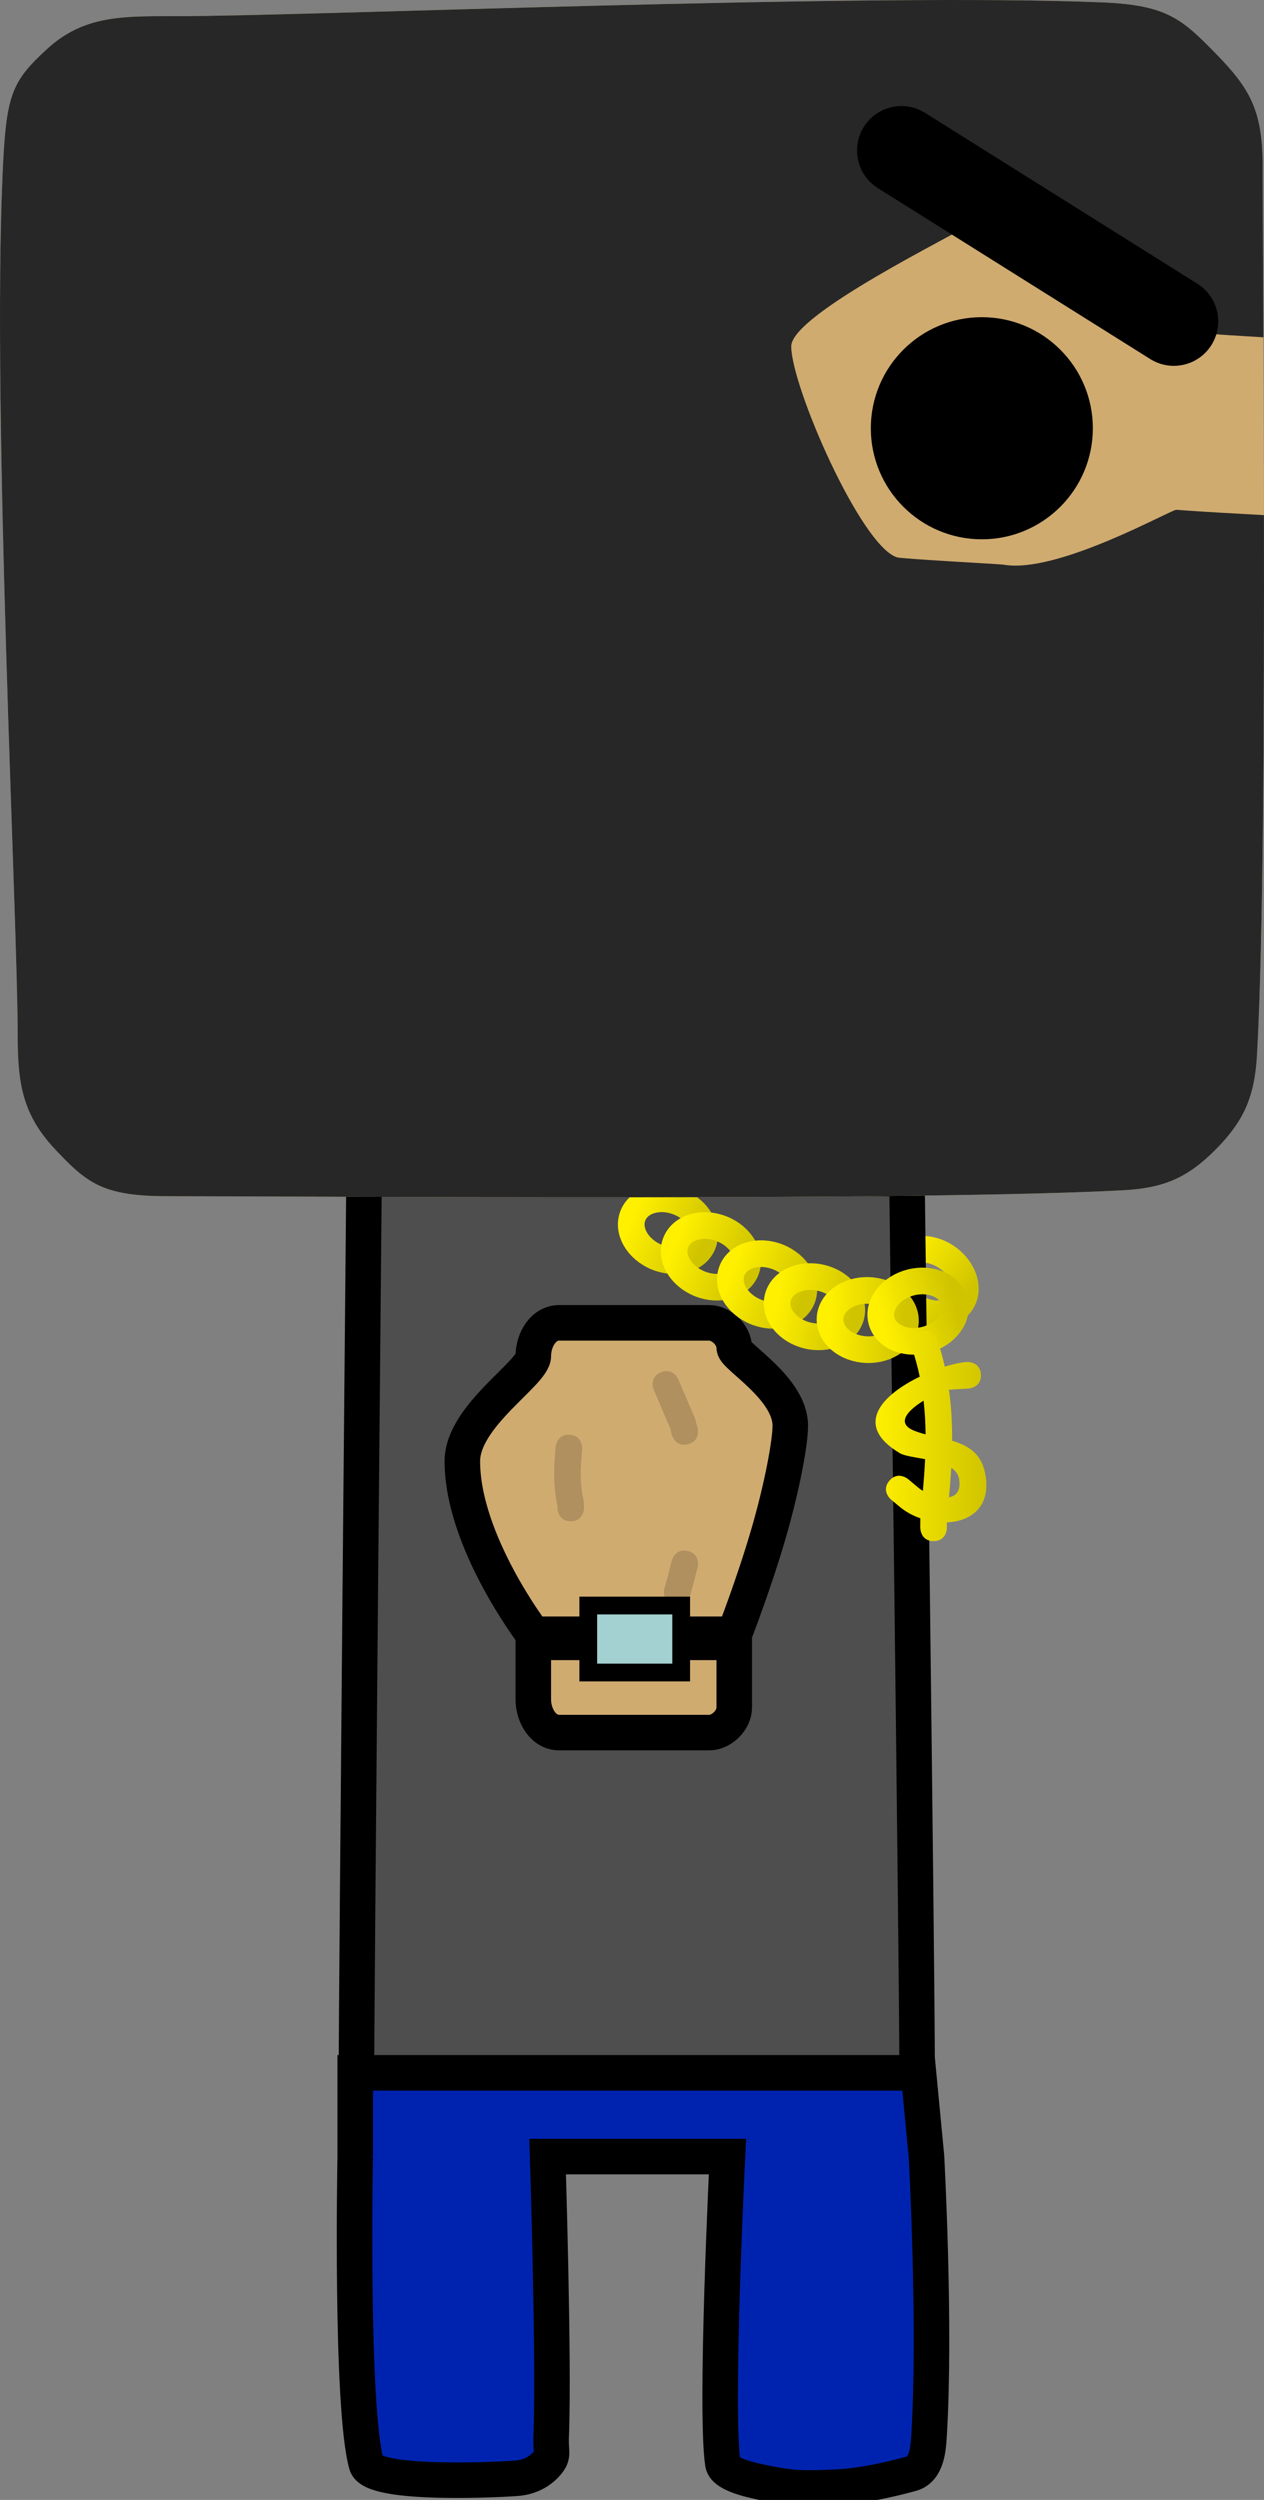 <svg version="1.1" xmlns="http://www.w3.org/2000/svg" xmlns:xlink="http://www.w3.org/1999/xlink" width="71.168" height="140.681" viewBox="0,0,71.168,140.681"><rect x="0" y="0" width="71.168" height="140.681" fill="#808080" stroke="none"/><defs><linearGradient x1="255.004" y1="180.936" x2="258.542" y2="183.291" gradientUnits="userSpaceOnUse" id="color-1"><stop offset="0" stop-color="#fff000"/><stop offset="1" stop-color="#d0c400"/></linearGradient><linearGradient x1="240.058" y1="178.387" x2="243.987" y2="180.007" gradientUnits="userSpaceOnUse" id="color-2"><stop offset="0" stop-color="#fff000"/><stop offset="1" stop-color="#d0c400"/></linearGradient><linearGradient x1="242.465" y1="179.912" x2="246.414" y2="181.481" gradientUnits="userSpaceOnUse" id="color-3"><stop offset="0" stop-color="#fff000"/><stop offset="1" stop-color="#d0c400"/></linearGradient><linearGradient x1="245.631" y1="181.496" x2="249.581" y2="183.065" gradientUnits="userSpaceOnUse" id="color-4"><stop offset="0" stop-color="#fff000"/><stop offset="1" stop-color="#d0c400"/></linearGradient><linearGradient x1="248.208" y1="183.029" x2="252.338" y2="184.031" gradientUnits="userSpaceOnUse" id="color-5"><stop offset="0" stop-color="#fff000"/><stop offset="1" stop-color="#d0c400"/></linearGradient><linearGradient x1="251.149" y1="184.199" x2="255.396" y2="184.362" gradientUnits="userSpaceOnUse" id="color-6"><stop offset="0" stop-color="#fff000"/><stop offset="1" stop-color="#d0c400"/></linearGradient><linearGradient x1="254.049" y1="184.312" x2="258.163" y2="183.248" gradientUnits="userSpaceOnUse" id="color-7"><stop offset="0" stop-color="#fff000"/><stop offset="1" stop-color="#d0c400"/></linearGradient><linearGradient x1="253.712" y1="190.801" x2="259.951" y2="190.801" gradientUnits="userSpaceOnUse" id="color-8"><stop offset="0" stop-color="#fff000"/><stop offset="1" stop-color="#d0c400"/></linearGradient></defs><g transform="translate(-204.416,-109.996)"><g data-paper-data="{&quot;isPaintingLayer&quot;:true}" fill-rule="nonzero" stroke-linejoin="miter" stroke-miterlimit="10" stroke-dasharray="" stroke-dashoffset="0" style="mix-blend-mode: normal"><path d="M255.004,180.936c0.51,-0.766 1.716,-0.86 2.692,-0.21c0.977,0.65 1.355,1.799 0.845,2.565c-0.51,0.766 -1.716,0.86 -2.692,0.21c-0.977,-0.65 -1.355,-1.799 -0.845,-2.565z" fill="none" stroke="url(#color-1)" stroke-width="1.5" stroke-linecap="butt"/><path d="M255.48,229.026c0,0 -1.013,0.571 -1.728,0.571c-2.775,0 -20.559,0.047 -26.864,-0.093c-1.41,-0.031 -1.418,0.095 -1.975,-0.479c-0.557,-0.574 -0.429,-1.182 -0.429,-1.996c0,-4.884 0.429,-50.707 0.429,-50.707h30.568c0,0 0.571,44.243 0.571,49.993c0,1.183 -0.571,2.71 -0.571,2.71z" data-paper-data="{&quot;index&quot;:null}" fill="#4e4e4e" stroke="#000000" stroke-width="2" stroke-linecap="butt"/><path d="M272.872,174.676c-1.588,1.603 -2.932,2.181 -5.232,2.302c-11.53,0.609 -45.322,0.333 -53.795,0.333c-3.626,0 -4.525,-0.723 -6.324,-2.635c-1.799,-1.912 -2.108,-3.633 -2.108,-6.324c0,-6.609 -1.447,-35.017 -0.854,-48.501c0.197,-4.475 0.45,-5.223 2.534,-7.123c2.084,-1.9 4.334,-1.822 7.28,-1.822c7.428,0 38.854,-1.33 52.142,-0.774c3.601,0.151 4.458,0.937 6.358,2.882c1.9,1.945 2.635,3.173 2.635,6.324c0,7.701 0.309,38.868 -0.316,50.02c-0.132,2.346 -0.731,3.715 -2.319,5.318z" data-paper-data="{&quot;index&quot;:null}" fill="#d0ab70" stroke="none" stroke-width="0" stroke-linecap="butt"/><path d="M272.345,164.662c0,0 -3.99,0.888 -5.576,0.303c-3.466,-1.277 -14.451,-7.682 -14.451,-7.682" data-paper-data="{&quot;index&quot;:null}" fill="none" stroke="#000000" stroke-width="2.5" stroke-linecap="round"/><path d="M234.444,201.963c0,0 -3.996,-5.21 -3.996,-9.74c0,-2.549 3.996,-4.954 3.996,-5.919c0,-0.925 0.575,-1.866 1.452,-1.866c2.416,0 7.125,0 8.451,0c0.682,0 1.41,0.682 1.41,1.405c0,0.487 3.155,2.269 3.155,4.382c0,0.994 -0.488,3.547 -1.228,6.082c-0.832,2.853 -1.927,5.656 -1.927,5.656z" fill="#d0ab70" stroke="#000000" stroke-width="2" stroke-linecap="butt"/><path d="M245.757,202.417c0,0 0,1.224 0,3.674c0,0.723 -0.727,1.405 -1.41,1.405c-1.327,0 -6.036,0 -8.451,0c-0.878,0 -1.453,-0.941 -1.453,-1.866c0,-2.679 0,-3.213 0,-3.213z" data-paper-data="{&quot;index&quot;:null}" fill="#d0ab70" stroke="#000000" stroke-width="2" stroke-linecap="butt"/><path d="M224.416,231.357v-4.714h31.714l0.451,4.714c0,0 0.527,9.615 0.141,15.749c-0.041,0.655 -0.114,1.856 -0.994,2.096c-0.4,0.109 -2.406,0.669 -4.169,0.754c-2.109,0.102 -2.638,0.057 -4.282,-0.279c-1.643,-0.336 -2.11,-0.719 -2.16,-1.039c-0.458,-2.944 0.258,-17.282 0.258,-17.282h-10.124c0,0 0.369,11.614 0.198,15.764c-0.037,0.903 0.161,1.006 -0.198,1.453c-0.359,0.447 -0.933,0.805 -1.673,0.877c-0.741,0.072 -8.178,0.467 -8.527,-0.774c-0.906,-3.217 -0.635,-17.32 -0.635,-17.32z" data-paper-data="{&quot;index&quot;:null}" fill="#0023af" stroke="#000000" stroke-width="2" stroke-linecap="butt"/><path d="M236.551,195.602c-0.75,0 -0.75,-0.75 -0.75,-0.75l0.018,-0.048c-0.259,-1.189 -0.229,-2.175 -0.12,-3.385c0,0 0.068,-0.747 0.815,-0.679c0.747,0.068 0.679,0.815 0.679,0.815c-0.097,1.063 -0.146,1.885 0.09,2.924l0.018,0.373c0,0 0,0.75 -0.75,0.75z" fill-opacity="0.161" fill="#000000" stroke="none" stroke-width="0.5" stroke-linecap="butt"/><path d="M243.148,191.268c-0.728,0.182 -0.91,-0.546 -0.91,-0.546l-0.067,-0.307c-0.315,-0.736 -0.631,-1.472 -0.946,-2.208c0,0 -0.295,-0.689 0.394,-0.985c0.689,-0.295 0.985,0.394 0.985,0.394c0.315,0.736 0.631,1.472 0.946,2.208l0.143,0.534c0,0 0.182,0.728 -0.546,0.91z" fill-opacity="0.161" fill="#000000" stroke="none" stroke-width="0.5" stroke-linecap="butt"/><path d="M242.34,200.305c-0.721,-0.206 -0.515,-0.927 -0.515,-0.927l0.207,-0.724c0.069,-0.276 0.138,-0.553 0.207,-0.829c0,0 0.182,-0.728 0.91,-0.546c0.728,0.182 0.546,0.91 0.546,0.91c-0.071,0.284 -0.142,0.569 -0.213,0.853l-0.214,0.748c0,0 -0.206,0.721 -0.927,0.515z" fill-opacity="0.161" fill="#000000" stroke="none" stroke-width="0.5" stroke-linecap="butt"/><path d="M240.058,178.387c0.351,-0.851 1.515,-1.178 2.6,-0.73c1.085,0.448 1.68,1.5 1.329,2.351c-0.351,0.851 -1.515,1.178 -2.6,0.73c-1.085,-0.448 -1.68,-1.5 -1.329,-2.351z" fill="none" stroke="url(#color-2)" stroke-width="1.5" stroke-linecap="butt"/><path d="M242.465,179.912c0.34,-0.855 1.499,-1.198 2.59,-0.765c1.091,0.433 1.699,1.478 1.36,2.333c-0.34,0.855 -1.499,1.198 -2.59,0.765c-1.091,-0.433 -1.699,-1.478 -1.36,-2.333z" fill="none" stroke="url(#color-3)" stroke-width="1.5" stroke-linecap="butt"/><path d="M245.631,181.496c0.34,-0.855 1.499,-1.198 2.59,-0.765c1.091,0.433 1.699,1.478 1.36,2.333c-0.34,0.855 -1.499,1.198 -2.59,0.765c-1.091,-0.433 -1.699,-1.478 -1.36,-2.333z" fill="none" stroke="url(#color-4)" stroke-width="1.5" stroke-linecap="butt"/><path d="M248.208,183.029c0.217,-0.895 1.317,-1.395 2.458,-1.119c1.141,0.277 1.889,1.226 1.672,2.121c-0.217,0.895 -1.317,1.395 -2.458,1.119c-1.141,-0.277 -1.889,-1.226 -1.672,-2.121z" fill="none" stroke="url(#color-5)" stroke-width="1.5" stroke-linecap="butt"/><path d="M251.149,184.199c0.035,-0.92 1.014,-1.629 2.187,-1.584c1.173,0.045 2.095,0.827 2.06,1.747c-0.035,0.92 -1.014,1.629 -2.187,1.584c-1.173,-0.045 -2.095,-0.827 -2.06,-1.747z" fill="none" stroke="url(#color-6)" stroke-width="1.5" stroke-linecap="butt"/><path d="M254.049,184.312c-0.231,-0.891 0.504,-1.852 1.64,-2.146c1.136,-0.294 2.244,0.19 2.475,1.081c0.231,0.891 -0.504,1.852 -1.64,2.146c-1.136,0.294 -2.244,-0.19 -2.475,-1.081z" fill="none" stroke="url(#color-7)" stroke-width="1.5" stroke-linecap="butt"/><path d="M256.981,196.722c-0.75,0 -0.75,-0.75 -0.75,-0.75l0.003,-0.535c-0.428,-0.15 -0.83,-0.37 -1.164,-0.65l-0.486,-0.405c0,0 -0.576,-0.48 -0.096,-1.056c0.48,-0.576 1.056,-0.096 1.056,-0.096l0.514,0.428c0.088,0.082 0.198,0.162 0.321,0.236c0.053,-0.601 0.097,-1.195 0.124,-1.784c-0.599,-0.113 -1.17,-0.186 -1.423,-0.337c-2.698,-1.612 -0.912,-3.321 1.12,-4.306c-0.11,-0.526 -0.251,-1.055 -0.43,-1.591c0,0 -0.237,-0.712 0.474,-0.949c0.712,-0.237 0.949,0.474 0.949,0.474c0.168,0.506 0.306,1.007 0.418,1.504c0.482,-0.151 0.917,-0.244 1.237,-0.266c0,0 0.748,-0.05 0.798,0.698c0.05,0.748 -0.698,0.798 -0.698,0.798c-0.367,0.024 -0.735,0.038 -1.101,0.07c0.134,0.958 0.183,1.91 0.178,2.868c0.876,0.26 1.634,0.694 1.857,1.823c0.371,1.877 -0.785,2.715 -2.153,2.77l0.003,0.304c0,0 0,0.75 -0.75,0.75zM258.415,193.213c-0.045,-0.264 -0.208,-0.463 -0.44,-0.618c-0.031,0.548 -0.074,1.101 -0.124,1.659c0.406,-0.075 0.679,-0.373 0.564,-1.041zM255.882,190.505c0.204,0.083 0.422,0.149 0.648,0.208c-0.006,-0.633 -0.04,-1.263 -0.113,-1.896c-0.848,0.521 -1.591,1.258 -0.535,1.688z" fill="url(#color-8)" stroke="none" stroke-width="0.5" stroke-linecap="butt"/><path d="M259.697,140.345c-3.452,0 -6.25,-2.798 -6.25,-6.25c0,-3.452 2.798,-6.25 6.25,-6.25c3.452,0 6.25,2.798 6.25,6.25c0,3.452 -2.798,6.25 -6.25,6.25z" data-paper-data="{&quot;index&quot;:null}" fill="#000000" stroke="none" stroke-width="0.5" stroke-linecap="butt"/><path d="M272.872,174.676c-1.588,1.603 -2.932,2.181 -5.232,2.302c-11.53,0.609 -45.322,0.333 -53.795,0.333c-3.626,0 -4.525,-0.723 -6.324,-2.635c-1.799,-1.912 -2.108,-3.633 -2.108,-6.324c0,-6.609 -1.447,-35.017 -0.854,-48.501c0.197,-4.475 0.45,-5.223 2.534,-7.123c2.084,-1.9 4.334,-1.822 7.28,-1.822c7.428,0 38.854,-1.33 52.142,-0.774c3.601,0.151 4.458,0.937 6.358,2.882c1.9,1.945 2.635,3.173 2.635,6.324c0,1.947 0.02,5.394 0.039,9.639c-1.085,-0.065 -2.386,-0.143 -4.149,-0.265c-2.389,-0.165 -11.7,-6.491 -11.864,-6.358c-1.417,0.883 -10.568,5.339 -10.568,7.131c0,2.245 3.92,11.243 5.957,11.875c0.285,0.088 5.684,0.374 5.988,0.41c3.018,0.548 9.454,-3.108 9.737,-3.086c1.478,0.115 3.347,0.213 4.932,0.3c0.02,11.273 -0.034,24.046 -0.389,30.374c-0.132,2.346 -0.731,3.715 -2.319,5.318z" data-paper-data="{&quot;index&quot;:null}" fill="#272727" stroke="none" stroke-width="0" stroke-linecap="butt"/><path d="M255.17,118.464l15.337,9.619" fill="none" stroke="#000000" stroke-width="5" stroke-linecap="round"/><path d="M237.538,204.115v-3.769h5.231v3.769z" fill="#a3d1d1" stroke="#000000" stroke-width="1" stroke-linecap="butt"/></g></g></svg>
